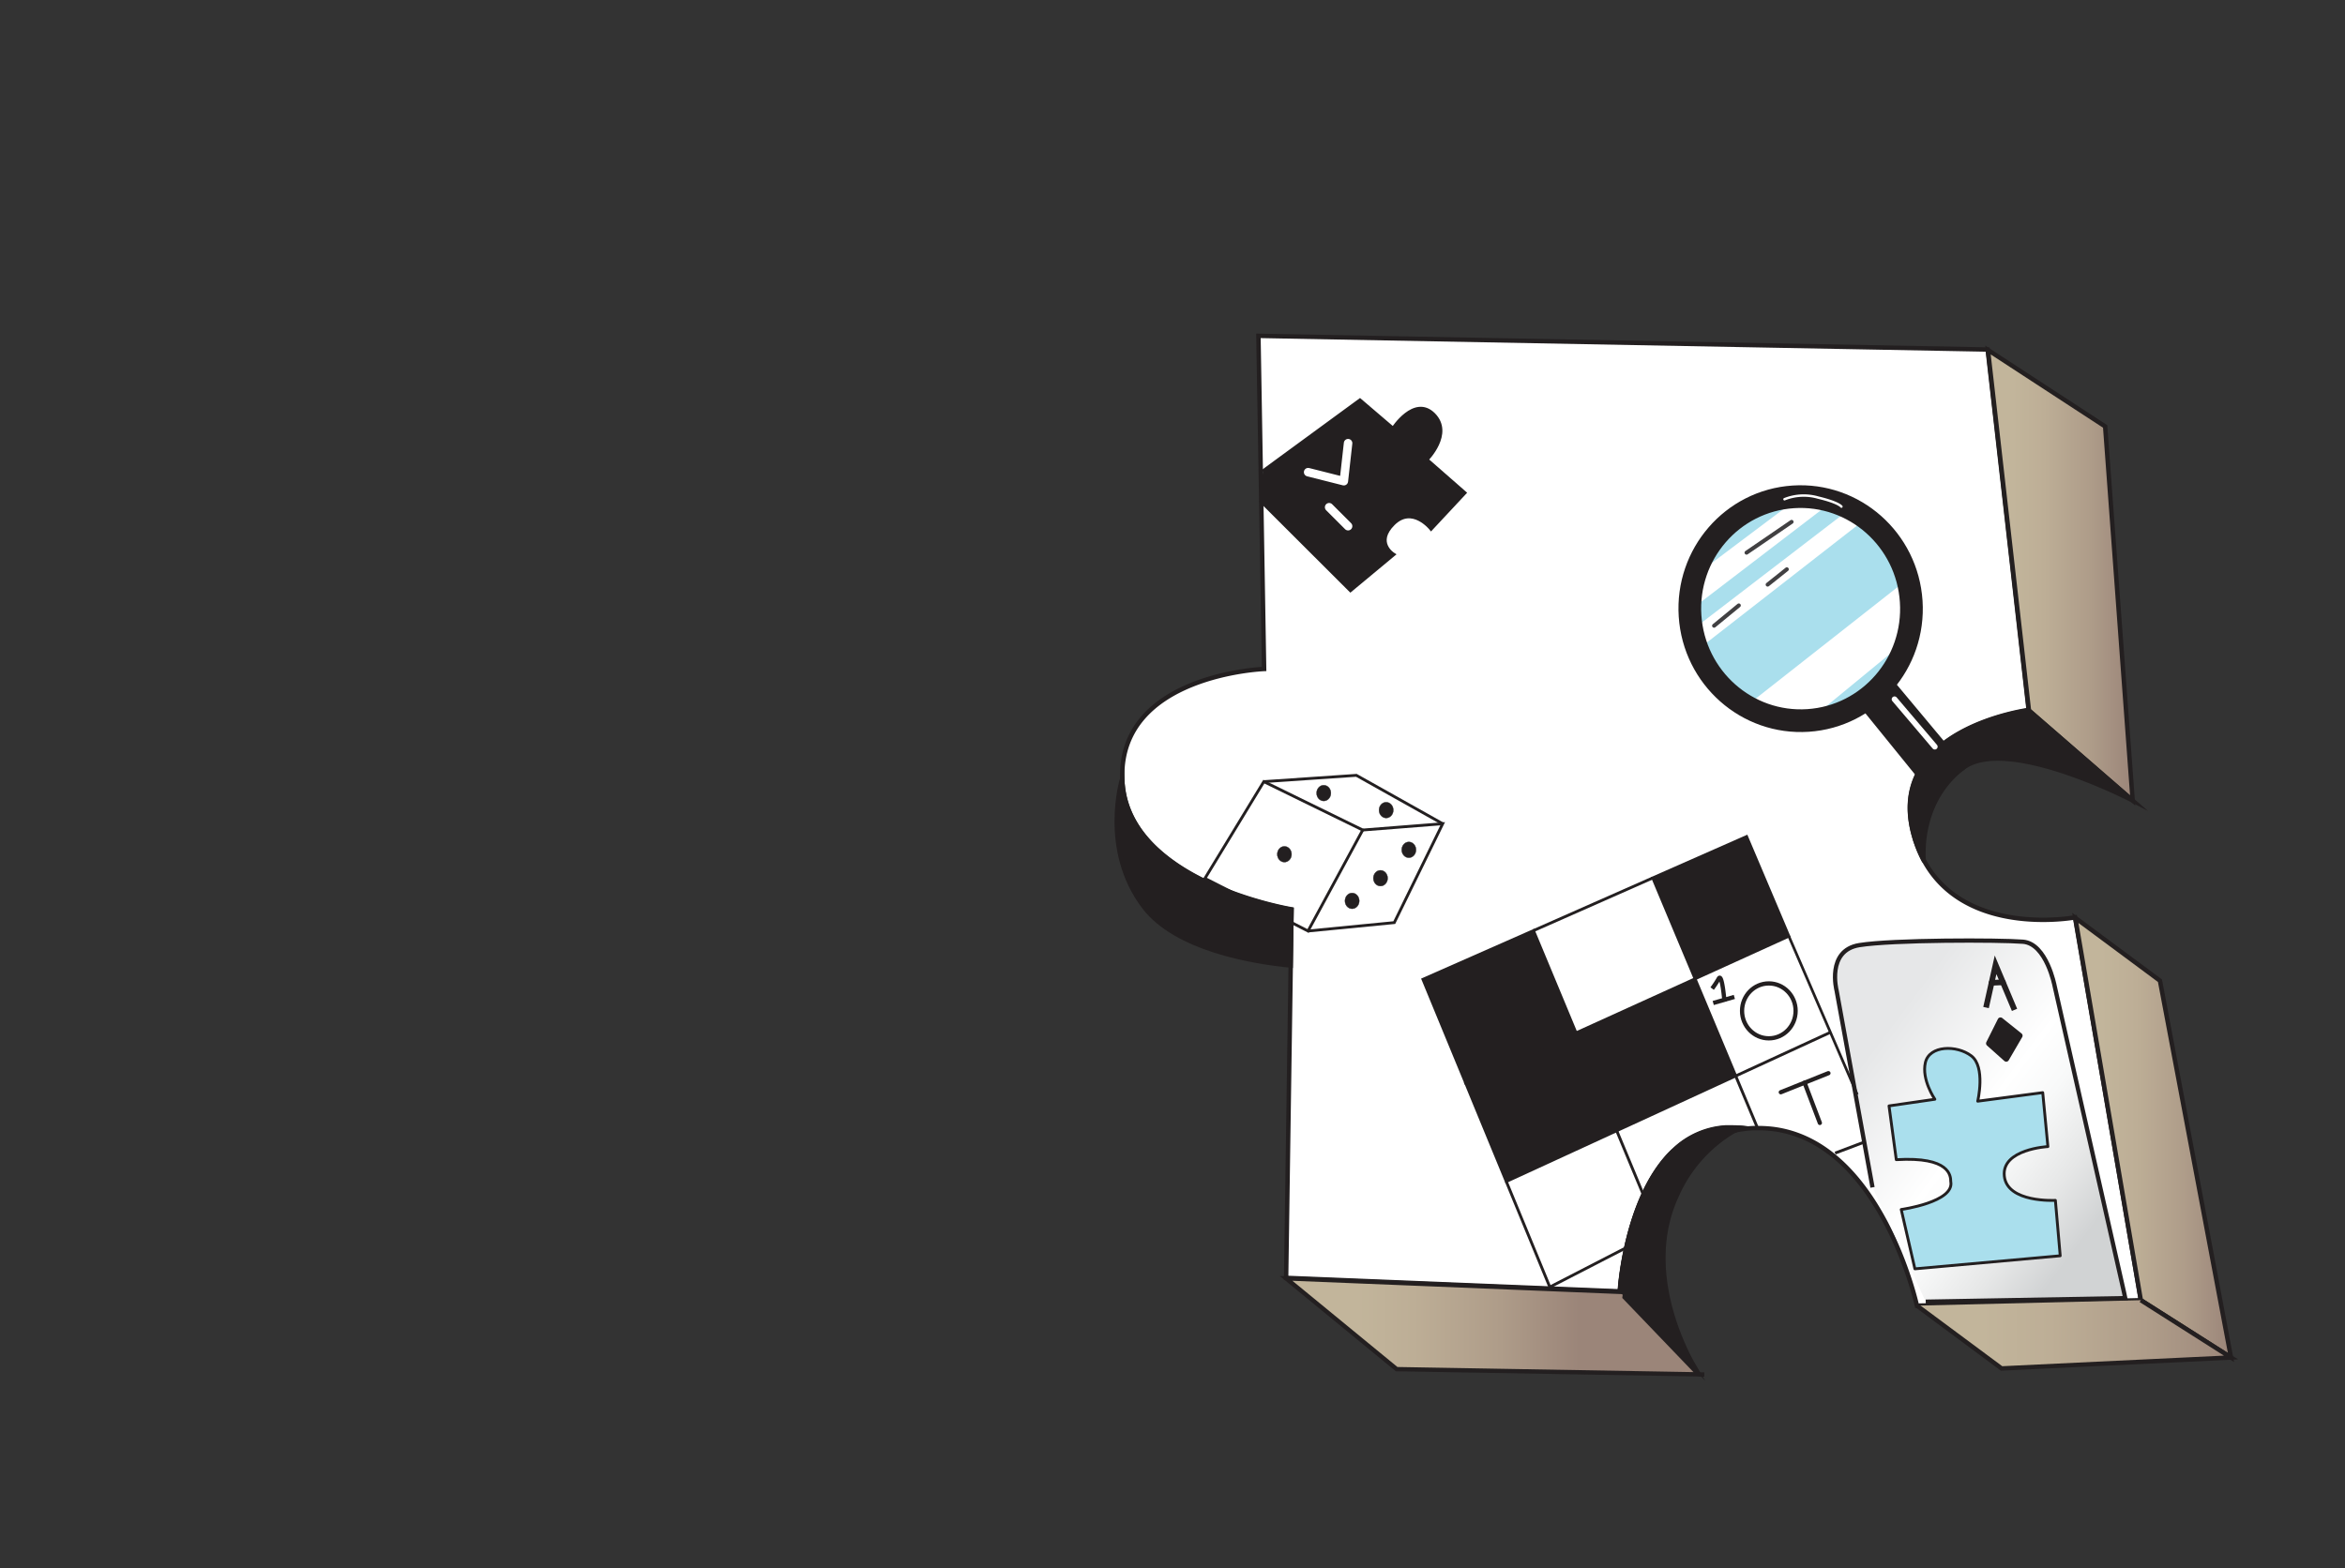 <svg xmlns="http://www.w3.org/2000/svg" xmlns:xlink="http://www.w3.org/1999/xlink" viewBox="0 0 413.27 276.44"><rect x="0" y="0" width="413.27" height="276.44" fill="#333333" stroke="none"/><defs><style>.cls-1,.cls-10,.cls-17,.cls-24,.cls-31,.cls-6{fill:#231f20;}.cls-1,.cls-10,.cls-14,.cls-16,.cls-17,.cls-18,.cls-2,.cls-21,.cls-22,.cls-23,.cls-24,.cls-25,.cls-26,.cls-27,.cls-28,.cls-29,.cls-3,.cls-30,.cls-31,.cls-4,.cls-5,.cls-6,.cls-7,.cls-8,.cls-9{stroke:#231f20;}.cls-1,.cls-10,.cls-18,.cls-2,.cls-22,.cls-25,.cls-26,.cls-27,.cls-28,.cls-3,.cls-30,.cls-31,.cls-4,.cls-5,.cls-6,.cls-7,.cls-8,.cls-9{stroke-miterlimit:10;}.cls-1,.cls-21,.cls-26{stroke-width:0.5px;}.cls-13,.cls-2{fill:#fff;}.cls-2,.cls-3,.cls-4,.cls-5,.cls-6,.cls-7{stroke-width:0.78px;}.cls-11,.cls-14,.cls-15,.cls-16,.cls-19,.cls-20,.cls-22,.cls-23,.cls-25,.cls-26,.cls-27,.cls-28,.cls-29,.cls-3,.cls-30,.cls-9{fill:none;}.cls-4{fill:url(#linear-gradient);}.cls-5{fill:url(#linear-gradient-2);}.cls-7{fill:url(#linear-gradient-3);}.cls-8,.cls-9{stroke-width:0.76px;}.cls-8{fill:url(#linear-gradient-4);}.cls-10{stroke-width:0.7px;}.cls-11,.cls-19,.cls-20{stroke:#fff;}.cls-11,.cls-14,.cls-15,.cls-16,.cls-17,.cls-19,.cls-20,.cls-21,.cls-23,.cls-24,.cls-29,.cls-30{stroke-linecap:round;}.cls-11,.cls-14,.cls-15,.cls-16,.cls-17,.cls-19,.cls-20,.cls-21,.cls-23,.cls-24,.cls-29{stroke-linejoin:round;}.cls-11{stroke-width:1.5px;}.cls-12,.cls-21{fill:#aadfed;}.cls-14{stroke-width:0.86px;}.cls-15{stroke:#414042;stroke-width:0.7px;}.cls-16{stroke-width:4px;}.cls-17{stroke-width:0.77px;}.cls-18,.cls-27,.cls-29,.cls-30{stroke-width:0.75px;}.cls-18{fill:url(#linear-gradient-5);}.cls-19{stroke-width:0.43px;}.cls-25{stroke-width:0.47px;}.cls-28{stroke-width:0.51px;}.cls-31{stroke-width:0.06px;}</style><linearGradient id="linear-gradient" x1="365.74" y1="200.55" x2="393.18" y2="200.55" gradientUnits="userSpaceOnUse"><stop offset="0.17" stop-color="#c2b59b"/><stop offset="0.39" stop-color="#bdae96"/><stop offset="0.71" stop-color="#ae9c89"/><stop offset="1" stop-color="#9b8579"/></linearGradient><linearGradient id="linear-gradient-2" x1="350.34" y1="101.4" x2="375.85" y2="101.4" xlink:href="#linear-gradient"/><linearGradient id="linear-gradient-3" x1="340" y1="235.21" x2="394.82" y2="235.21" xlink:href="#linear-gradient"/><linearGradient id="linear-gradient-4" x1="226.65" y1="222.89" x2="299.35" y2="222.89" gradientUnits="userSpaceOnUse"><stop offset="0.17" stop-color="#c2b59b"/><stop offset="0.31" stop-color="#bdae96"/><stop offset="0.52" stop-color="#ae9c89"/><stop offset="0.71" stop-color="#9b8579"/></linearGradient><linearGradient id="linear-gradient-5" x1="330.71" y1="183.9" x2="372.92" y2="216.96" gradientTransform="translate(-4.06 7.3) rotate(-1.2)" gradientUnits="userSpaceOnUse"><stop offset="0" stop-color="#e6e7e8"/><stop offset="0.42" stop-color="#fff"/><stop offset="0.56" stop-color="#f8f9f9"/><stop offset="0.76" stop-color="#e6e7e7"/><stop offset="0.93" stop-color="#d1d3d4"/></linearGradient></defs><g id="Layer_2" data-name="Layer 2"><circle class="cls-1" cx="226.36" cy="150.58" r="2.04"/></g><g id="Layer_3" data-name="Layer 3"><path class="cls-2" d="M377.29,229.19l-8.06.2-31.4.76s-6.32-28.88-25.51-31.16h0c-.63-.07-1.27-.11-1.92-.13h-.65c-.26,0-.51,0-.76,0a19,19,0,0,0-3.19.41l.89-.48c-.54-.05-1.1-.06-1.65-.06h-.3l-.52,0h-.13a14.46,14.46,0,0,0-9.08,4q-.19.16-.39.36l-.3.3c-7.8,8.1-8.83,23.75-8.83,23.75l.48.51-59.31-2.4.81-55.13.15-9.84s-29.36-4.81-29.84-23.1,25-19.26,25-19.26l-1-58.72,128.51,2.41,7.22,63.53s-25.51,3.37-20.21,22.14a22.1,22.1,0,0,0,1.69,4.27h0c7.34,13.79,26.7,10.16,26.7,10.16Z"/><path class="cls-3" d="M306.68,198.81l-.89.48a18.07,18.07,0,0,0-7.45,3.53c-.15.12-.31.24-.46.38l-.36.31c-8.7,7.59-10.9,22.06-11.16,24l0,.22H286l-.48-.51s1-15.65,8.83-23.75l.3-.3q.19-.19.39-.36a14.46,14.46,0,0,1,9.08-4h.13l.52,0h.3C305.58,198.75,306.14,198.76,306.68,198.81Z"/><polygon class="cls-4" points="393.18 239.29 377.29 229.19 365.74 161.8 380.66 172.87 393.18 239.29"/><path class="cls-5" d="M375.85,141.11h0l-18.28-15.88-7.22-63.53L371,75.17Z"/><path class="cls-6" d="M375.84,141.1c-.54-.28-22.23-11.47-29.83-5.77-5.21,3.91-7.33,10.23-7,16.3a22.1,22.1,0,0,1-1.69-4.27c-5.3-18.77,20.21-22.14,20.21-22.14Z"/><polyline class="cls-7" points="337.83 230.15 352.75 241.22 393.18 239.29 377.29 229.19"/><path class="cls-6" d="M227.61,160.36l-.15,9.84c-6.74-.67-20.19-2.9-25.84-10.32-7.7-10.11-3.85-22.62-3.85-22.62C198.25,155.55,227.61,160.36,227.61,160.36Z"/><path class="cls-8" d="M299.35,242.26l-53.21-.92-19.49-16,59.31,2.4h.37l0-.22c.26-2,2.46-16.42,11.16-24-8.41,7.54-10.75,21.87-11.13,24.66l-.06.48Z"/><polyline class="cls-9" points="300.36 242.28 300.07 242.28 299.35 242.26"/><path class="cls-10" d="M306.68,198.81l-.89.48a24.75,24.75,0,0,0-10.21,11.38c-5.56,11.8,0,24.41,2.26,28.79.49.92.83,1.47.9,1.59l-1.52-1.58-10.83-11.3-.43-.44-.48-.51s1-15.65,8.83-23.75l.3-.3q.19-.19.39-.36a14.46,14.46,0,0,1,9.08-4h.13l.52,0h.3C305.58,198.75,306.14,198.76,306.68,198.81Z"/><path class="cls-10" d="M222.54,83.14,239.67,70.6l5.85,5s3.77-5.86,7.11-2.51-1.25,7.94-1.25,7.94l6.68,5.85-5.85,6.27s-3.34-4.18-6.69-.84,0,5.44,0,5.44L238,104,222.12,88.15"/><polyline class="cls-11" points="237.58 78.12 236.83 84.82 230.54 83.23"/><line class="cls-11" x1="234.24" y1="89.41" x2="237.58" y2="92.75"/><path class="cls-12" d="M335.75,102.44,308,124.26h0a19.7,19.7,0,0,1-7.59-6.55,19.44,19.44,0,0,1-2-3.71l29.73-23.16a19.6,19.6,0,0,1,5.82,6.65A19.23,19.23,0,0,1,335.75,102.44Z"/><path class="cls-13" d="M323.3,88.44,297.8,108v0a19.8,19.8,0,0,1,.82-6.47l18.43-13.87A19.9,19.9,0,0,1,323.3,88.44Z"/><path class="cls-13" d="M328.51,91.68l-29.73,23.16a18.42,18.42,0,0,1-.95-3.06L326,90.15A19.78,19.78,0,0,1,328.51,91.68Z"/><path class="cls-13" d="M335.68,112.11c-.09.37-.18.72-.29,1.08h0l-.4.33L319.82,126l-1.23,1c-.37,0-.75.06-1.12.08l1.12-.92,16.8-13.78h0Z"/><line class="cls-14" x1="326.64" y1="124.55" x2="326.61" y2="124.51"/><line class="cls-14" x1="332.64" y1="120.67" x2="332.46" y2="120.33"/><path class="cls-12" d="M326,89.73l-28.19,21.63a19,19,0,0,1-.45-3.41l25.5-19.51A19.18,19.18,0,0,1,326,89.73Z"/><path class="cls-12" d="M316.63,88,298.2,101.85a19.68,19.68,0,0,1,18-13.86Z"/><path class="cls-12" d="M335.39,113.36c-.12.4-.25.79-.4,1.17A19.61,19.61,0,0,1,319.82,127c-.41.07-.82.13-1.23.17Z"/><line class="cls-15" x1="307.8" y1="97.42" x2="315.74" y2="91.99"/><line class="cls-15" x1="311.52" y1="103.05" x2="314.9" y2="100.35"/><line class="cls-15" x1="302.08" y1="110.3" x2="306.44" y2="106.72"/><ellipse class="cls-16" cx="317.33" cy="107.31" rx="19.53" ry="19.75" transform="translate(-6.35 21.02) rotate(-3.76)"/><polyline class="cls-17" points="333.77 120.67 346.01 135.33 340.11 139.14 328.28 124.55"/><path class="cls-18" d="M339.38,229.45v0l35.16-.63-.21-1-12.23-54s-1.41-7.49-5.59-7.82-23-.35-28.84.6-4,8-4,8l6.33,34.7"/><path class="cls-19" d="M314.49,88a9.17,9.17,0,0,1,5.92-.29c3.65.87,4.11,1.59,4.11,1.59"/><line class="cls-20" x1="333.88" y1="123.26" x2="340.98" y2="131.62"/><path class="cls-21" d="M337.47,223.66l25.61-2.3-.85-9.77s-8.5.48-9-4.28,7.68-5.2,7.68-5.2L360,192.6l-11.46,1.51s1.44-6.06-1.14-8-7.36-1.85-8.08,1.18,1.67,6.48,1.67,6.48l-8.08,1.17,1.28,9.48c9.5-.57,9.58,2.87,9.6,3.85.7,3.63-8.73,4.93-8.73,4.93h0Z"/><polyline class="cls-22" points="350.01 177.6 351.69 170.07 355.03 178.01"/><line class="cls-23" x1="352.98" y1="173.15" x2="350.98" y2="173.24"/><polygon class="cls-24" points="352.55 179.84 350.51 183.92 353.57 186.65 355.95 182.56 352.55 179.84"/><polyline class="cls-25" points="327.31 192.93 322.1 180.86 315.25 165.02"/><polygon class="cls-1" points="277.75 182.07 258.31 190.91 250.77 172.63 270.25 164.04 277.75 182.07"/><polygon class="cls-1" points="284.92 199.31 265.46 208.26 258.31 190.91 277.75 182.07 284.92 199.31"/><polygon class="cls-1" points="315.25 165.02 298.73 172.53 291.28 154.75 307.81 147.46 315.25 165.02"/><line class="cls-26" x1="291.28" y1="154.75" x2="270.25" y2="164.04"/><line class="cls-26" x1="298.73" y1="172.54" x2="298.73" y2="172.53"/><polygon class="cls-1" points="305.89 189.66 284.92 199.31 277.75 182.07 298.73 172.54 305.89 189.66"/><line class="cls-26" x1="322.45" y1="182.03" x2="305.89" y2="189.66"/><line class="cls-26" x1="291.03" y1="214.01" x2="284.92" y2="199.31"/><line class="cls-26" x1="309.74" y1="198.85" x2="305.89" y2="189.66"/><line class="cls-26" x1="298.73" y1="172.54" x2="298.73" y2="172.53"/><line class="cls-27" x1="301.93" y1="176.8" x2="305.65" y2="175.73"/><path class="cls-27" d="M301.74,174.26a16.63,16.63,0,0,0,1.17-1.78c.59-1,1,4.07,1,4.07"/><line class="cls-28" x1="323.41" y1="203.26" x2="328.46" y2="201.35"/><ellipse class="cls-27" cx="311.73" cy="178.19" rx="4.72" ry="4.84"/><polyline class="cls-29" points="313.84 192.53 318.03 190.85 322.23 189.17"/><line class="cls-30" x1="320.72" y1="197.94" x2="318.03" y2="190.85"/><polyline class="cls-26" points="286.41 220.03 273.13 226.87 265.46 208.26"/><polygon class="cls-26" points="212.35 154.84 222.73 137.78 240.16 146.31 230.52 164.11 212.35 154.84"/><polyline class="cls-26" points="230.52 164.11 245.72 162.63 254.25 145.2 240.16 146.31"/><polyline class="cls-26" points="222.73 137.78 239.04 136.67 254.25 145.2"/><ellipse class="cls-31" cx="226.36" cy="150.58" rx="1.26" ry="1.39"/><ellipse class="cls-31" cx="248.29" cy="149.8" rx="1.26" ry="1.39"/><ellipse class="cls-31" cx="243.29" cy="154.8" rx="1.26" ry="1.39"/><ellipse class="cls-31" cx="238.29" cy="158.8" rx="1.26" ry="1.39"/><ellipse class="cls-31" cx="244.29" cy="142.8" rx="1.26" ry="1.39"/><ellipse class="cls-31" cx="233.29" cy="139.8" rx="1.26" ry="1.39"/></g></svg>
